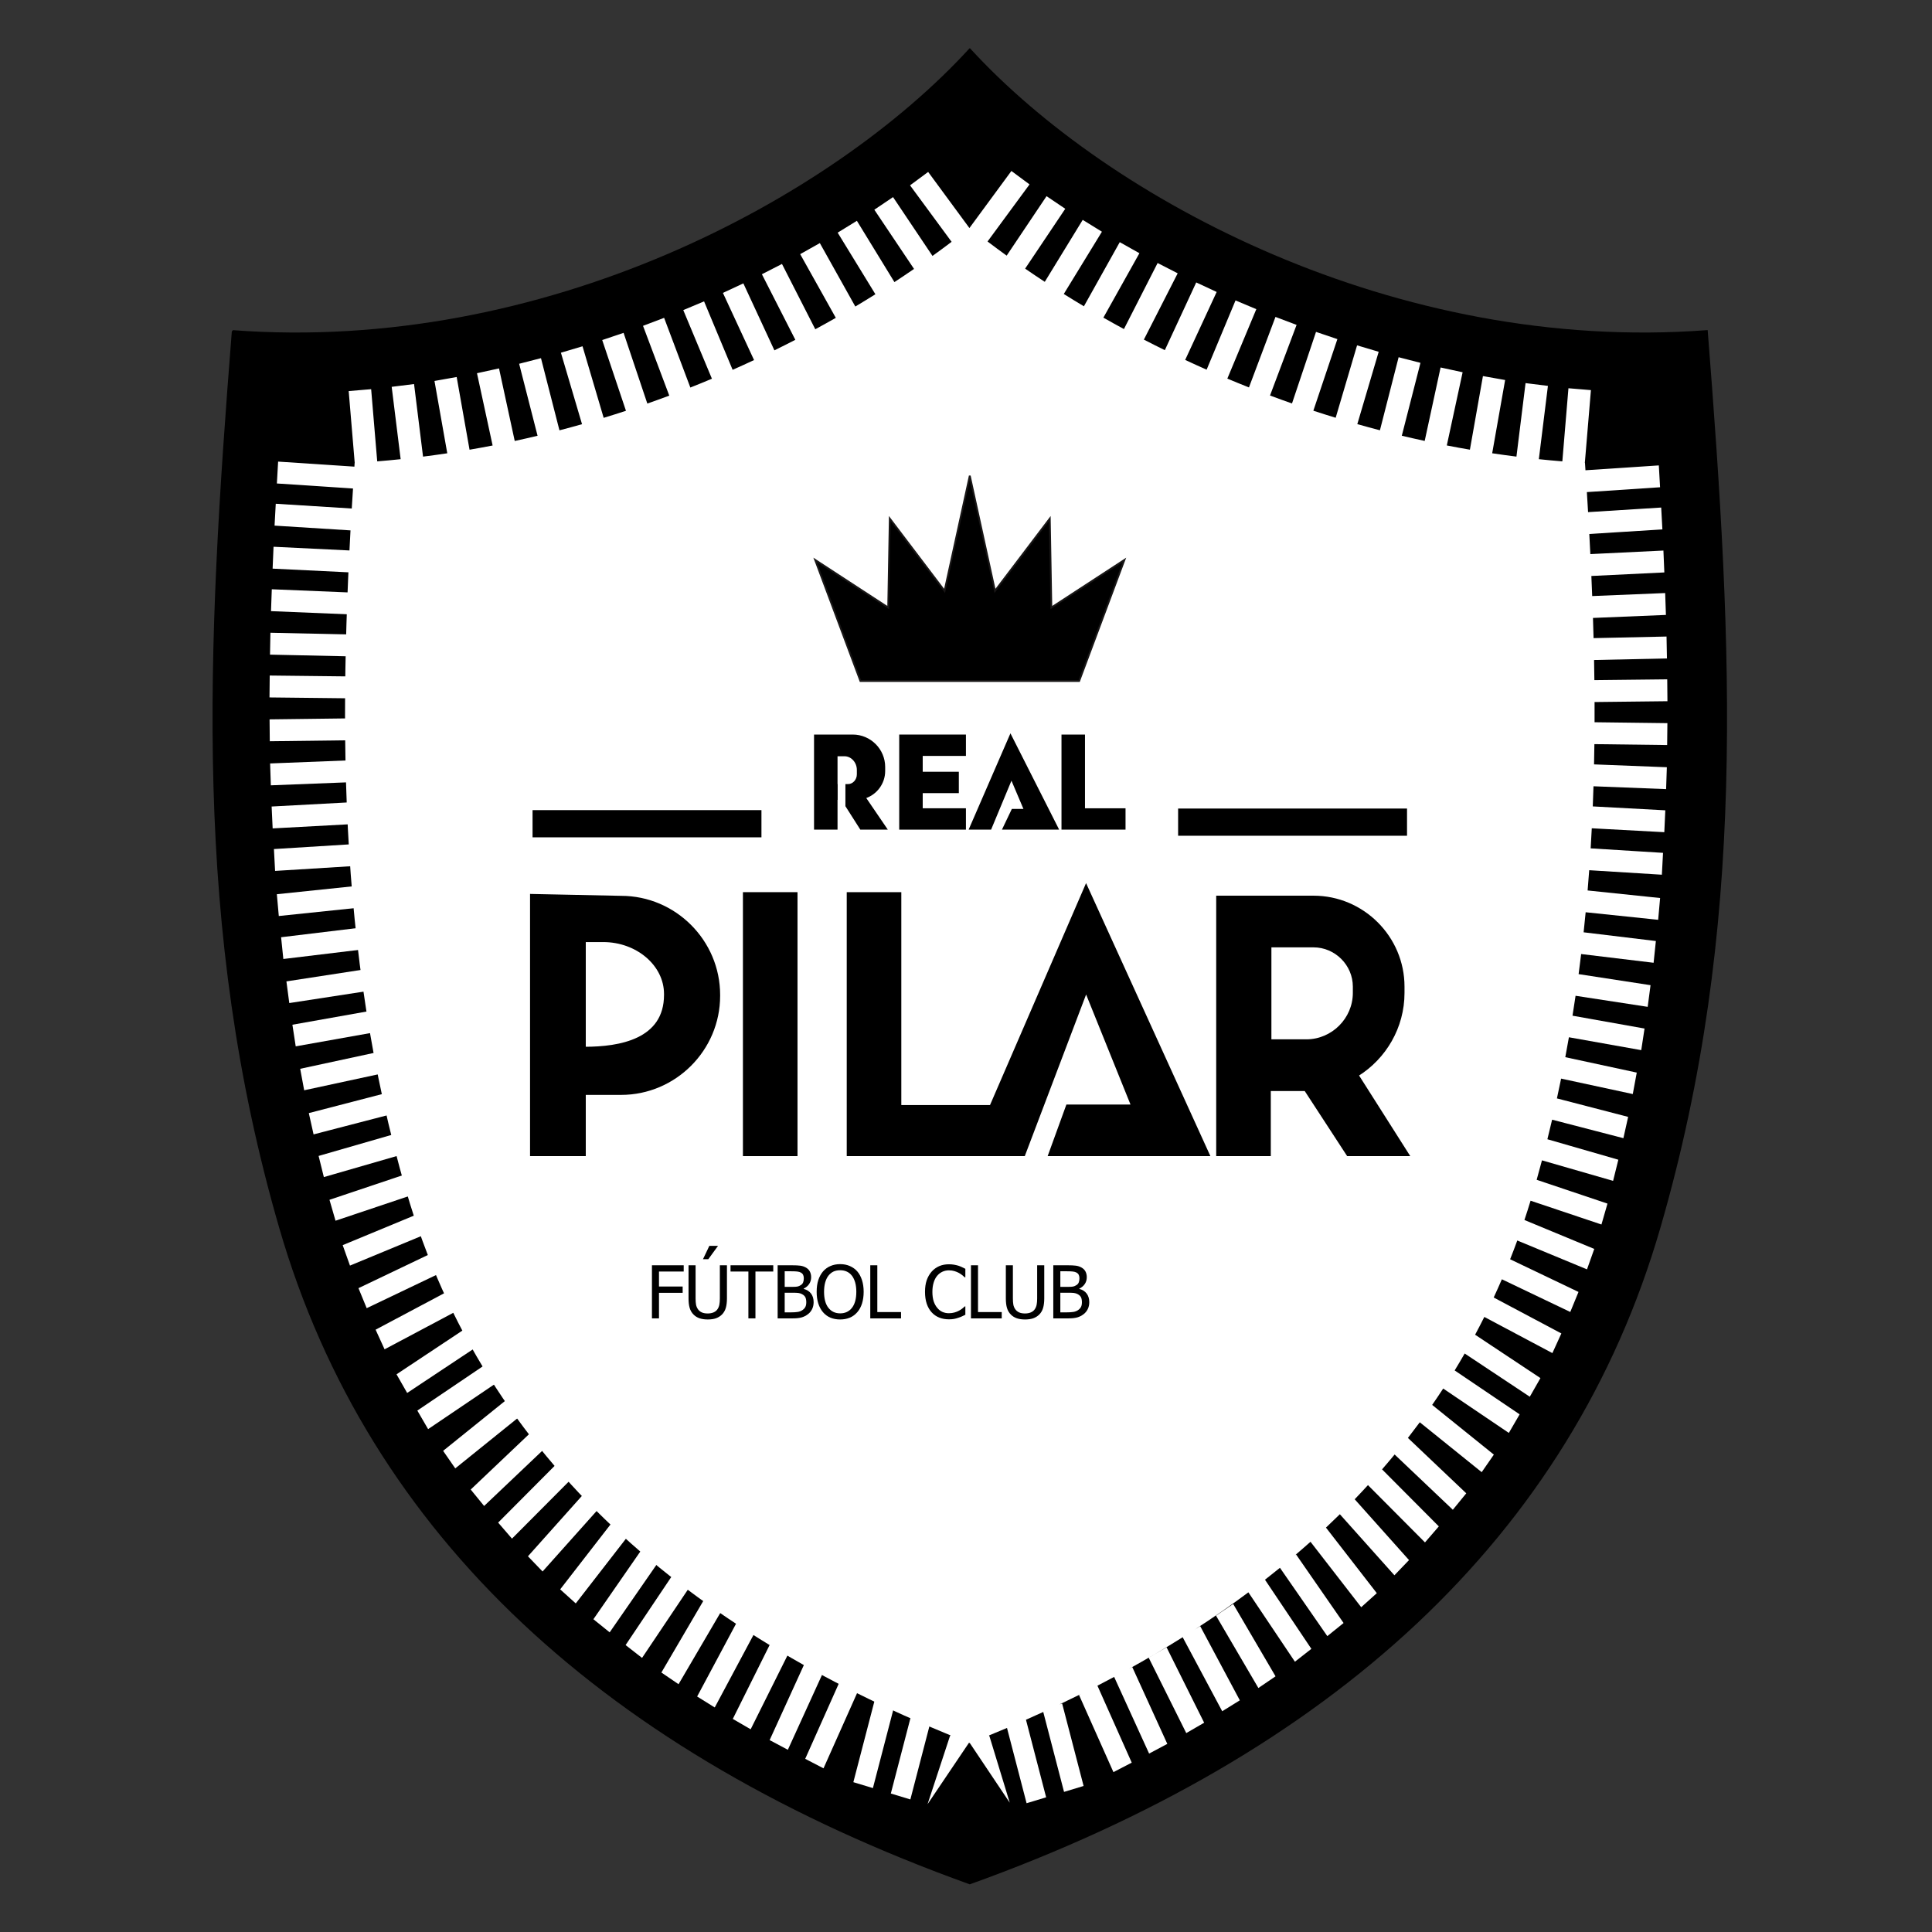 <svg height="1000" viewBox="0 0 750 750" width="1000" xmlns="http://www.w3.org/2000/svg" xmlns:xlink="http://www.w3.org/1999/xlink"><rect x="0" y="0" width="750" height="750" fill="#333333" stroke="none"/><clipPath id="a"><path d="m3 0h483v578.102h-483zm0 0"/></clipPath><symbol id="b" overflow="visible"><path d="m11.703-14.75h-7.781v4.719h7.453v1.984h-7.453v8.047h-2.219v-16.719h10zm0 0"/></symbol><symbol id="c" overflow="visible"><path d="m7.531.344c-.98 0-1.84-.129-2.578-.375-.73-.258-1.352-.645-1.859-1.156-.586-.582-.996-1.281-1.234-2.094-.242-.809-.359-1.816-.359-3.016v-10.422h2.219v10.422c0 .781.047 1.441.141 1.969.102.523.297.992.578 1.406.301.449.707.793 1.219 1.031.508.23 1.133.344 1.875.344.695 0 1.316-.113 1.859-.344.539-.238.957-.582 1.25-1.031.277-.426.469-.895.562-1.406.102-.52.156-1.156.156-1.906v-10.484h2.234v10.422c0 1.168-.121 2.168-.359 3-.242.824-.652 1.527-1.234 2.109-.531.512-1.152.898-1.859 1.156-.711.246-1.582.375-2.609.375zm3.25-23.172-3.062 4.203h-1.672l2-4.203zm0 0"/></symbol><symbol id="d" overflow="visible"><path d="m5.609 0v-14.75h-5.625v-1.969h13.453v1.969h-5.609v14.75zm0 0"/></symbol><symbol id="e" overflow="visible"><path d="m13.031-5.125c0 .824-.16 1.555-.469 2.188-.312.637-.738 1.164-1.266 1.578-.625.492-1.301.84-2.016 1.047-.719.211-1.652.312-2.797.312h-4.781v-16.719h4.422c1.195 0 2.094.043 2.688.125.59.074 1.16.258 1.703.547.602.324 1.039.746 1.312 1.266.277.523.422 1.133.422 1.828 0 .793-.211 1.504-.625 2.125-.418.617-.992 1.102-1.719 1.453v.094c.996.262 1.77.754 2.312 1.469.539.719.812 1.617.812 2.688zm-3.094-7.516c0-.395-.07-.738-.203-1.031-.137-.301-.355-.539-.656-.719-.355-.195-.758-.316-1.203-.359-.438-.051-1.051-.078-1.828-.078h-2.125v4.906h2.531c.684 0 1.195-.035 1.531-.109.332-.07.672-.223 1.016-.453.34-.207.582-.488.719-.844.145-.352.219-.789.219-1.312zm.781 7.594c0-.621-.09-1.141-.266-1.547-.18-.402-.543-.754-1.094-1.047-.344-.184-.727-.305-1.141-.359-.418-.051-1.008-.078-1.766-.078h-2.531v6.188h1.812c.965 0 1.734-.047 2.297-.141.559-.09 1.055-.285 1.484-.578.414-.289.719-.617.906-.984.195-.371.297-.859.297-1.453zm0 0"/></symbol><symbol id="f" overflow="visible"><path d="m13.516-14.797c.633.73 1.129 1.645 1.484 2.734.352 1.086.531 2.32.531 3.703 0 1.355-.176 2.582-.516 3.672-.344 1.094-.848 2.012-1.5 2.75-.68.781-1.477 1.363-2.391 1.734-.906.363-1.91.547-3 .547-1.125 0-2.145-.191-3.047-.562-.906-.383-1.691-.957-2.344-1.719-.637-.738-1.133-1.648-1.484-2.734-.344-1.082-.516-2.312-.516-3.688 0-1.402.172-2.641.516-3.703.352-1.059.852-1.973 1.5-2.734.645-.738 1.422-1.301 2.328-1.688.914-.395 1.93-.594 3.047-.594 1.145 0 2.172.207 3.078.609.914.398 1.688.957 2.312 1.672zm-.297 6.438c0-1.102-.121-2.082-.359-2.938-.242-.852-.582-1.562-1.016-2.125-.438-.57-.973-1.004-1.594-1.297-.625-.289-1.332-.438-2.109-.438-.812 0-1.523.145-2.125.422-.594.281-1.129.723-1.594 1.312-.438.574-.777 1.293-1.016 2.156-.23.855-.344 1.824-.344 2.906 0 2.199.457 3.883 1.375 5.047.914 1.156 2.148 1.734 3.703 1.734 1.551 0 2.785-.578 3.703-1.734.914-1.164 1.375-2.848 1.375-5.047zm0 0"/></symbol><symbol id="g" overflow="visible"><path d="m11.391 0h-9.688v-16.719h2.219v14.734h7.469zm0 0"/></symbol><symbol id="h" overflow="visible"/><symbol id="i" overflow="visible"><path d="m8.234.297c-1.094 0-2.102-.184-3.016-.547-.918-.363-1.711-.91-2.375-1.641-.668-.715-1.191-1.617-1.562-2.703-.367-1.09-.547-2.344-.547-3.75 0-1.395.176-2.613.531-3.656.363-1.039.883-1.945 1.562-2.719.664-.746 1.453-1.32 2.359-1.719.914-.395 1.941-.594 3.078-.594.559 0 1.086.043 1.578.125.488.086.941.191 1.359.312.363.117.734.262 1.109.438.371.168.75.352 1.125.547v2.688h-.188c-.199-.184-.449-.406-.75-.656-.305-.246-.68-.5-1.125-.75-.43-.227-.895-.414-1.391-.562-.5-.152-1.082-.234-1.734-.234-.719 0-1.398.148-2.031.438-.637.293-1.195.727-1.672 1.297-.469.562-.836 1.277-1.094 2.141-.262.855-.391 1.824-.391 2.906 0 1.148.133 2.137.406 2.969.277.824.66 1.52 1.141 2.078.457.562 1 .988 1.625 1.266.633.273 1.305.406 2.016.406.633 0 1.223-.078 1.766-.234.551-.152 1.039-.352 1.469-.594.414-.227.77-.461 1.062-.703.301-.246.539-.457.719-.625h.172v2.641c-.375.18-.727.348-1.047.5-.324.156-.723.309-1.188.453-.48.168-.93.285-1.344.359-.418.082-.961.125-1.625.125zm0 0"/></symbol><symbol id="j" overflow="visible"><path d="m7.531.344c-.98 0-1.84-.129-2.578-.375-.73-.258-1.352-.645-1.859-1.156-.586-.582-.996-1.281-1.234-2.094-.242-.809-.359-1.816-.359-3.016v-10.422h2.219v10.422c0 .781.047 1.441.141 1.969.102.523.297.992.578 1.406.301.449.707.793 1.219 1.031.508.23 1.133.344 1.875.344.695 0 1.316-.113 1.859-.344.539-.238.957-.582 1.25-1.031.277-.426.469-.895.562-1.406.102-.52.156-1.156.156-1.906v-10.484h2.234v10.422c0 1.168-.121 2.168-.359 3-.242.824-.652 1.527-1.234 2.109-.531.512-1.152.898-1.859 1.156-.711.246-1.582.375-2.609.375zm0 0"/></symbol><symbol id="k" overflow="visible"><path d="m13.031-5.125c0 .824-.16 1.555-.469 2.188-.312.637-.738 1.164-1.266 1.578-.625.492-1.301.84-2.016 1.047-.719.211-1.652.312-2.797.312h-4.781v-16.719h4.422c1.195 0 2.094.043 2.688.125.59.074 1.16.258 1.703.547.602.324 1.039.746 1.312 1.266.277.523.422 1.133.422 1.828 0 .793-.211 1.504-.625 2.125-.418.617-.992 1.102-1.719 1.453v.094c.996.262 1.77.754 2.312 1.469.539.719.812 1.617.812 2.688zm-3.094-7.516c0-.395-.07-.738-.203-1.031-.137-.301-.355-.539-.656-.719-.355-.195-.758-.316-1.203-.359-.438-.051-1.051-.078-1.828-.078h-2.125v4.906h2.531c.684 0 1.195-.035 1.531-.109.332-.07.672-.223 1.016-.453.34-.207.582-.488.719-.844.145-.352.219-.789.219-1.312zm.781 7.594c0-.621-.09-1.141-.266-1.547-.18-.402-.543-.754-1.094-1.047-.344-.184-.727-.305-1.141-.359-.418-.051-1.008-.078-1.766-.078h-2.531v6.188h1.812c.965 0 1.734-.047 2.297-.141.559-.09 1.055-.285 1.484-.578.414-.289.719-.617.906-.984.195-.371.297-.859.297-1.453zm0 0"/></symbol><symbol id="l" overflow="visible"/><g transform="matrix(1.233 0 0 1.233 74.957 18.75)"><path d="m12.484 89.02c98.047 7.395 188.539-41.211 232.051-88.684 43.516 47.473 134.012 96.078 232.055 88.684 7.926 100.746 12.457 187.844-14.895 282.25-28.188 97.301-103.484 165.625-217.16 206.488-113.668-40.863-188.969-109.188-217.156-206.488-27.352-94.406-22.824-181.504-14.895-282.25zm0 0" fill-rule="evenodd"/><g clip-path="url(#a)"><path d="m124.844 4890.805c980.469-73.945 1885.391 412.109 2320.508 886.836 435.156-474.726 1340.117-960.781 2320.547-886.836 79.258-1007.461 124.57-1878.438-148.945-2822.5-281.875-973.008-1034.844-1656.25-2171.602-2064.883-1136.68 408.633-1889.688 1091.875-2171.563 2064.883-273.516 944.062-228.242 1815.039-148.945 2822.5zm0 0" fill="none" stroke="#000" stroke-width="5.669" transform="matrix(.1 0 0 -.1 0 578.1)"/></g><g fill-rule="evenodd"><path d="m231.43 38.926 12.984 17.652.035-.023 13.188-17.934 5.711 4.23-13.219 17.973c1.984 1.504 3.992 2.992 6.02 4.453l12.555-18.723 5.891 3.973-12.633 18.844c2.043 1.406 4.105 2.793 6.184 4.152l11.945-19.504 6.047 3.727-12.008 19.609c2.094 1.309 4.211 2.598 6.336 3.871l11.289-20.191 6.188 3.48-11.344 20.285c2.145 1.223 4.301 2.418 6.469 3.594l10.605-20.793 6.32 3.242-10.648 20.875c2.191 1.133 4.391 2.234 6.598 3.32l9.887-21.32 6.434 3-9.914 21.395c2.246 1.051 4.496 2.074 6.754 3.07l9.098-21.801 6.547 2.75-9.125 21.863c2.258.949 4.527 1.875 6.805 2.777l8.352-22.199 6.645 2.512-8.367 22.234c2.297.859 4.605 1.691 6.922 2.504l7.562-22.535 6.727 2.273-7.566 22.539c2.336.766 4.68 1.508 7.027 2.223l6.738-22.801 6.805 2.027-6.73 22.777c2.367.668 4.742 1.312 7.121 1.934l5.887-23 6.875 1.77-5.875 22.949c2.398.57 4.801 1.117 7.207 1.637l5.004-23.125 6.938 1.504-4.98 23.043c2.418.477 4.844.922 7.273 1.332l4.102-23.172 6.988 1.242-4.074 23.062c2.543.379 5.086.73 7.637 1.051l2.867-23.141 7.043.875-2.859 23.078c2.461.254 4.926.484 7.398.684l1.922-23.02 7.078.59-1.918 22.926.047.004.152 2.301 23.098-1.527.391 6.879-23.047 1.523c.129 2.102.258 4.207.379 6.309l23.023-1.445.375 6.883-23.012 1.441c.113 2.117.227 4.227.328 6.332l23.008-1.117.289 6.891-22.977 1.117c.094 2.109.18 4.219.262 6.324l22.977-.949.238 6.887-22.969.949c.066 2.121.133 4.238.188 6.355l22.973-.5.129 6.895-22.945.496c.039 2.109.074 4.227.098 6.336l22.938-.254.066 6.891-22.945.258c.008 2.121.008 4.242 0 6.363l22.93.285-.074 6.895-22.91-.289c-.027 2.125-.062 4.25-.109 6.375l22.922.898-.234 6.891-22.863-.898c-.066 2.109-.141 4.227-.223 6.34l22.836 1.23-.316 6.887-22.836-1.23c-.102 2.109-.227 4.215-.352 6.32l22.785 1.414-.367 6.883-22.875-1.418c-.16 2.125-.324 4.25-.5 6.379l22.824 2.375-.613 6.863-22.828-2.379c-.203 2.105-.414 4.211-.641 6.312l22.746 2.746-.711 6.848-22.812-2.75c-.254 2.109-.523 4.215-.801 6.324l22.648 3.48-.898 6.82-22.707-3.484c-.309 2.09-.625 4.184-.965 6.273l22.68 4.043-1.039 6.801-22.773-4.055c-.367 2.086-.746 4.18-1.137 6.27l22.5 4.855-1.254 6.754-22.566-4.863c-.426 2.078-.859 4.156-1.316 6.234l22.422 5.82-1.496 6.703-22.441-5.824c-.48 2.055-.977 4.105-1.488 6.16l22.34 6.445-1.652 6.656-22.395-6.457c-.543 2.043-1.098 4.082-1.668 6.125l22.293 7.492-1.898 6.582-22.312-7.492c-.621 2.043-1.266 4.07-1.938 6.074l21.988 9.109-2.289 6.434-21.949-9.09c-.727 1.992-1.477 3.961-2.254 5.91l21.527 10.289-2.586 6.305-21.539-10.293c-.832 1.93-1.695 3.844-2.574 5.738l21.305 11.316-2.824 6.188-21.43-11.387c-.945 1.887-1.91 3.754-2.902 5.602l20.57 13.652-3.352 5.871-20.5-13.609c-1.035 1.793-2.082 3.574-3.156 5.328l20.457 13.828-3.398 5.844-20.672-13.973c-1.133 1.738-2.289 3.457-3.469 5.156l19.422 15.652-3.828 5.523-19.492-15.707c-1.227 1.656-2.477 3.301-3.738 4.926l18.375 17.438-4.23 5.18-18.324-17.398c-1.301 1.574-2.621 3.133-3.961 4.676l17.875 17.957-4.359 5.043-17.953-18.039c-1.375 1.5-2.766 2.992-4.176 4.457l17.102 19.145-4.598 4.785-17.176-19.219c-1.441 1.414-2.902 2.82-4.375 4.207l16.008 20.641-4.91 4.426-15.965-20.602c-1.742 1.551-3.5 3.078-5.281 4.59l.738-.598 14.957 21.586-5.121 4.125-14.91-21.508c-1.551 1.262-3.129 2.508-4.715 3.75l14.605 21.766-5.18 4.047-14.645-21.832.109-.09c-5.52 4.117-11.215 8.059-17.055 11.832l1.773-1.102 12.473 23.352-5.543 3.438-12.449-23.301c-5.59 3.508-11.309 6.867-17.145 10.086l1.281-.684 11.027 24.18-5.734 3.043-11.008-24.133c-1.746.934-3.5 1.855-5.262 2.762l10.801 24.227-5.762 2.988-10.828-24.281.766-.395c-2.281 1.133-4.578 2.238-6.887 3.34l.805-.246 6.75 25.941-6.156 1.863-6.547-25.164c-1.805.828-3.621 1.645-5.441 2.449l6.352 24.422-6.156 1.863-6.168-23.703c-1.879.797-3.77 1.586-5.664 2.359l.145.266 6.383 20.91-12.559-18.758-.012.004-.266-.109-13.039 19.332 7.059-21.461.207-.188c-79.652-32.551-146.41-85.078-171.418-171.41-22.102-76.273-21.434-151.457-16.227-229.219h.027l-1.898-22.625 7.07-.598 1.91 22.727c2.457-.199 4.918-.426 7.379-.684l-2.824-22.781 7.043-.875 2.828 22.848c2.547-.32 5.09-.672 7.629-1.051l-4.027-22.77 6.988-1.246 4.051 22.891c2.43-.418 4.852-.859 7.266-1.328l-4.922-22.758 6.938-1.512 4.945 22.844c2.398-.52 4.801-1.062 7.191-1.637l-5.801-22.668 6.875-1.766 5.816 22.719c2.379-.617 4.75-1.262 7.109-1.93l-6.648-22.504 6.805-2.023 6.656 22.527c2.348-.715 4.688-1.453 7.02-2.219l-7.477-22.27 6.727-2.27 7.477 22.266c2.309-.809 4.613-1.645 6.91-2.5l-8.266-21.973 6.641-2.516 8.258 21.941c2.27-.898 4.539-1.82 6.793-2.773l-9.02-21.605 6.547-2.75 8.992 21.551c2.254-.996 4.504-2.02 6.746-3.07l-9.801-21.145 6.434-3 9.773 21.082c2.203-1.082 4.402-2.188 6.59-3.316l-10.527-20.641 6.32-3.242 10.488 20.559c2.164-1.172 4.316-2.367 6.461-3.59l-11.215-20.055 6.188-3.48 11.168 19.969c2.121-1.266 4.23-2.551 6.324-3.863l-11.879-19.395 6.051-3.727 11.816 19.293c2.074-1.359 4.133-2.742 6.176-4.145l-12.5-18.641 5.891-3.973 12.422 18.523c2.023-1.457 4.031-2.938 6.016-4.441l-13.086-17.785zm69.434 467.781 11.828 23.734 5.633-3.262-11.828-23.734zm21.195-13.238 13.336 22.777 5.406-3.676-13.336-22.781zm0 0" fill="#fff"/><path d="m232.578 525.383-6.75 25.945-6.152-1.863 6.75-25.941zm-11.793-3.566-6.75 25.941-6.156-1.863 6.75-25.941zm-11.469-4.562-10.832 24.281-5.762-2.992 10.832-24.277zm-11.031-5.738-11.027 24.176-5.738-3.043 11.027-24.176zm-10.906-6.008-11.832 23.734-5.625-3.266 11.824-23.73zm-10.668-6.488-12.473 23.348-5.543-3.445 12.477-23.344zm-10.531-6.75-13.336 22.777-5.406-3.676 13.34-22.785zm-10.184-7.332-14.645 21.828-5.18-4.039 14.645-21.832zm-9.887-7.805-14.953 21.586-5.121-4.129 14.953-21.582zm-9.605-8.191-16.023 20.668-4.906-4.422 16.027-20.672zm-9.137-8.785-17.336 19.402-4.605-4.785 17.336-19.402zm-8.684-9.312-18.281 18.367-4.359-5.047 18.281-18.363zm-8.301-9.715-18.754 17.801-4.223-5.172 18.754-17.805zm-7.824-10.16-20.016 16.129-3.824-5.523 20.016-16.129zm-7.391-10.543-21.172 14.312-3.395-5.844 21.172-14.309zm-6.488-11.203-21.277 14.125-3.352-5.871 21.281-14.125zm-5.977-11.523-22.414 11.91-2.824-6.184 22.414-11.91zm-5.199-11.957-22.844 10.914-2.59-6.301 22.84-10.914zm-4.785-12.156-23.324 9.66-2.293-6.434 23.324-9.664zm-4.016-12.477-23.859 8.012-1.902-6.586 23.859-8.008zm-3.395-12.695-24.137 6.969-1.652-6.66 24.141-6.965zm-3.086-12.777-24.289 6.305-1.496-6.703 24.289-6.305zm-2.746-12.871-24.5 5.285-1.254-6.762 24.5-5.285zm-2.512-12.938-24.652 4.395-1.043-6.809 24.652-4.383zm-1.945-13.039-24.734 3.805-.902-6.824 24.734-3.805zm-1.773-13.066-24.832 2.996-.707-6.852 24.828-2.996zm-1.391-13.125-24.871 2.59-.613-6.863 24.867-2.59zm-1.094-13.156-24.945 1.547-.363-6.883 24.941-1.547zm-.758-13.184-24.953 1.344-.32-6.887 24.953-1.344zm-.551-13.195-24.973.977-.227-6.887 24.965-.98zm-.32-13.207-24.984.309-.066-6.891 24.977-.312zm-.09-13.211-24.984-.277.07-6.895 24.98.281zm.16-13.207-24.984-.543.129-6.891 24.984.543zm.301-13.207-24.969-1.031.246-6.887 24.973 1.031zm.5-13.199-24.965-1.215.293-6.887 24.957 1.215zm.594-13.191-24.945-1.566.375-6.883 24.941 1.562zm.723-13.188-24.938-1.645.391-6.887 24.941 1.652zm0 0" fill="#fff"/><path d="m1958.516 4170.258 142.5-381.25h688.711l142.5 381.25-230-150-5 280-172.5-227.5-79.375 362.5-79.336-362.5-172.5 227.5-5-280zm0 0" stroke="#191717" stroke-width="5.669" transform="matrix(.1 0 0 -.1 0 578.1)"/><path d="m1071.602 3299.633h715v80h-715zm0 0" stroke="#000" stroke-width="5.669" transform="matrix(.1 0 0 -.1 0 578.1)"/><path d="m3104.102 3304.633h715.039v80h-715.039zm0 0" stroke="#000" stroke-width="5.669" transform="matrix(.1 0 0 -.1 0 578.1)"/><path d="m1063.711 3115.727 283.828-5.938c170 0 308.984-139.102 308.984-309.024v-3.047c0-169.961-138.984-308.984-308.984-308.984h-114.023v-192.774h-169.805zm169.805-145.859v-335.273c109.375 0 251.992 24.18 251.992 166.133v3.047c0 91.055-87.695 166.094-194.141 166.094zm0 0" stroke="#000" stroke-width="5.669" transform="matrix(.1 0 0 -.1 0 578.1)"/><path d="m1733.945 2295.961h166.172v825.391h-166.172zm0 0" stroke="#000" stroke-width="5.669" transform="matrix(.1 0 0 -.1 0 578.1)"/><path d="m2060.781 3121.352h166.172v-670.274h283.945l300.625 694.649 386.992-849.766h-503.984l56.992 156.797h204.024l-144.024 357.031-195-513.828h-555.742zm0 0" stroke="#000" stroke-width="5.669" transform="matrix(.1 0 0 -.1 0 578.1)"/><path d="m3224.023 3110.258h303.711c155.898 0 283.476-127.539 283.476-283.476v-19.688c0-108.984-57.734-205.117-144.062-259.375l159.883-251.758h-191.992l-133.633 204.961h-111.172v-204.961h-166.211zm168.125-157.031v-295.234h112.93c81.68 0 149.141 67.383 149.141 149.102v19.688c0 69.258-57.266 126.445-126.484 126.445zm0 0" stroke="#000" stroke-width="5.669" transform="matrix(.1 0 0 -.1 0 578.1)"/></g><g><use height="100%" width="100%" x="142.763" xlink:href="#b" y="399.873"/><use height="100%" width="100%" x="154.486" xlink:href="#c" y="399.873"/></g><use height="100%" width="100%" x="169.223" xlink:href="#d" y="399.873"/><g><use height="100%" width="100%" x="182.341" xlink:href="#e" y="399.873"/><use height="100%" width="100%" x="195.593" xlink:href="#f" y="399.873"/></g><use height="100%" width="100%" x="211.501" xlink:href="#g" y="399.873"/><use height="100%" width="100%" x="222.683" xlink:href="#h" y="399.873"/><use height="100%" width="100%" x="229.703" xlink:href="#i" y="399.873"/><use height="100%" width="100%" x="243.203" xlink:href="#g" y="399.873"/><use height="100%" width="100%" x="254.386" xlink:href="#j" y="399.873"/><use height="100%" width="100%" x="269.123" xlink:href="#k" y="399.873"/><use height="100%" width="100%" x="282.522" xlink:href="#l" y="399.873"/><path d="m2294.336 3385.453h136.055v-61.602h-204.375v293.711h204.375v-61.602h-136.055v-55.547h113.711v-61.602h-113.711zm0 0" fill-rule="evenodd" stroke="#000" stroke-width="5.669" transform="matrix(.1 0 0 -.1 0 578.1)"/><path d="m2736.914 3323.852v293.711h68.32v-232.109h127.656v-61.602zm0 0" fill-rule="evenodd" stroke="#000" stroke-width="5.669" transform="matrix(.1 0 0 -.1 0 578.1)"/><path d="m2026.562 3417.797v43.828h-.43v93.281h24.727c22.852 0 41.758-20.781 41.758-45.898v-13.945c0-18.281-13.828-33.438-30.469-33.438h-5.547v-65.938l45.703-71.836h79.609l-66.875 98.125c35.312 11.367 61.094 44.648 61.094 83.672v12.695c0 54.57-44.648 99.219-99.219 99.219h-119.102v-293.711h68.32v93.945zm0 0" fill-rule="evenodd" stroke="#000" stroke-width="5.669" transform="matrix(.1 0 0 -.1 0 578.1)"/><path d="m2446.055 3323.852 127.5 293.711 148.555-293.711h-171.016l28.516 59.609h38.945l-41.992 99.023-65.977-158.633zm0 0" fill-rule="evenodd" stroke="#000" stroke-width="5.669" transform="matrix(.1 0 0 -.1 0 578.1)"/></g><path d="m-354.596-96.631c10.638.067 20.708-.828 28.954-2.936l-1.957 5.383c-8.849 1.891-17.939 2.099-26.997 2.528" fill="none" stroke="#f00" stroke-linecap="round" stroke-width=".375"/></svg>